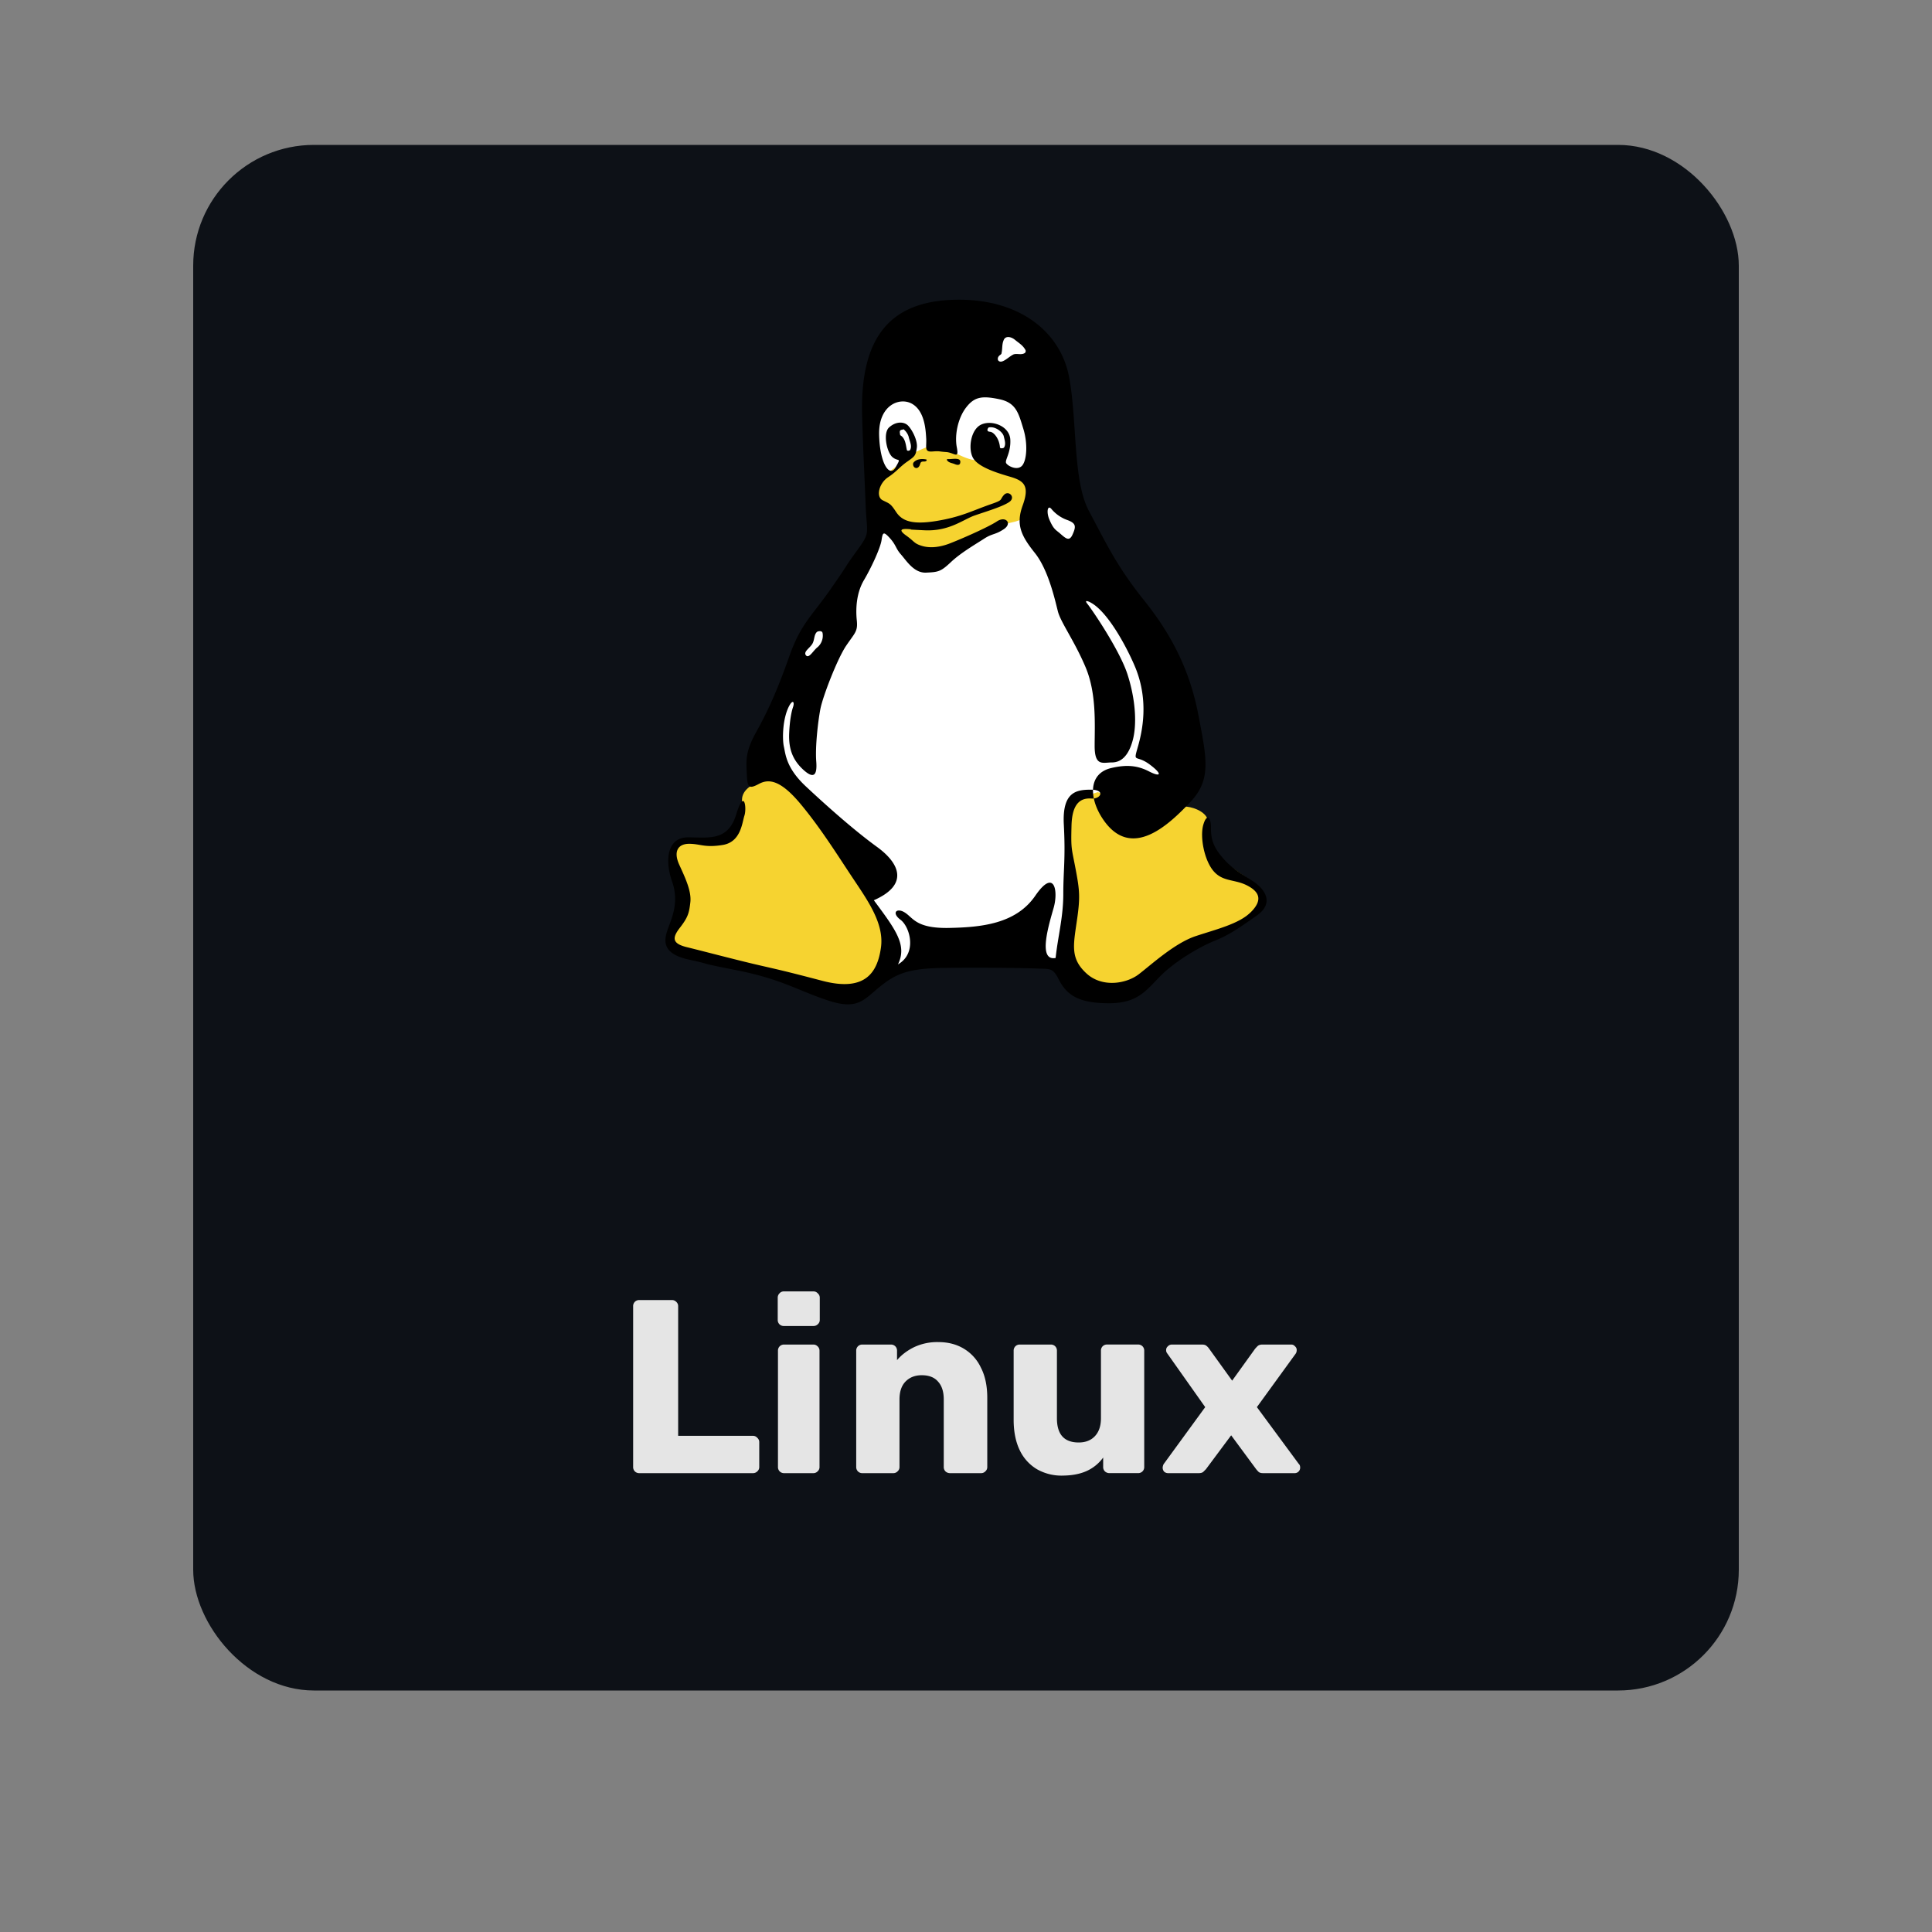 <svg xmlns="http://www.w3.org/2000/svg" width="80" height="80" fill="rgba(0,0,255,0.2)"><rect width="100%" height="100%" fill="#808080" stroke="none"/><g><rect width="64" height="64" x="8" y="6" fill="#0D1117" rx="5"/><path fill="#fff" fill-rule="evenodd" d="m36.113 19.758-.048-3.27 1.946-1.139 2.888-1.945 1.187-.049 1.236 1.328.665 4.413-.902 1.612-3.747-.096-3.225-.854Z" clip-rule="evenodd"/><path fill="#fff" fill-rule="evenodd" d="m32.27 29.104.995-2.8 1.946-2.323.995-1.993.429-.662 7.112-1.091 1.424 2.23 3.983 9.531-1.376 1.705-3.606 6.029-.85.188-6.595.188-4.6-5.122-.759-4.268.903-1.612Z" clip-rule="evenodd"/><path fill="#F6D330" fill-rule="evenodd" d="M41.376 21.847s-.236-.048.426-.192c.665-.14.669-.281.854-.474.188-.188.285-.617.285-1.09 0-.474.236-1.85.188-2.227-.044-.381-.854-1.801-1.183-1.994-.333-.188-4.032-.521-4.032-.521l-1.139.902-.854.803.192 2.563s-.24.806-.192 1.135c.048.333.525.714.714.903.188.192.898.954 1.135 1.187.24.237.288.474.854.285.57-.189.903-.189 1.332-.522.425-.333 1.42-.758 1.42-.758Z" clip-rule="evenodd"/><path fill="#fff" fill-rule="evenodd" d="M39.194 17.816c.144-.381.333-1.091.662-1.328.333-.236 1.047-.432 1.472-.38.43.047 1.232.473 1.424.805.189.333.189 1.661.189 1.661l-.096 1.091-.662-.048-1.424-.57h-.237s-.237.093-.95-.284c-.71-.381-.522-.566-.378-.947Zm-1.516 1.043a.647.647 0 0 1 .126-.085c.288-.16.917-.392.917-.392s.614-1.56.092-2.179c-.518-.617-1.657-.521-1.657-.521s-1.231.71-1.187.995c.048.285.096 1.28.145 1.42.044.144.236 1.66.236 1.66l.425-.188.618-.473s.144-.093.285-.237Z" clip-rule="evenodd"/><path fill="#F6D330" fill-rule="evenodd" d="m46.736 33.183.687.052c.1.007.2.01.3.015.51.018.958.096 1.435.155.315.037.836.237.873.633.052.584-.118 1.227.377 1.468.507.344 1.638 1.14 1.638 1.14l.334.613-.995.902-4.886 2.94-2.227-.757v-1.802l.093-2.418-.237-2.183.377-.854.95-.285 1.28.381Zm-14.129-1.065c-.048-.044-.913.211-.969.222-.403.059-.913.336-.913.777 0 .225-.019.458-.122.662-.082.159-.266.399-.263.451-.063.174-.177.418-.336.522-.185.018-1.006.092-1.006.092h-.714l-.425.518.332 1.38-.096 1.087-.33 1.235.803.425 6.073 1.613 1.376-.425.71-1.757-.144-.662-.662-1.328-3.314-4.812Z" clip-rule="evenodd"/><path fill="#000" fill-rule="evenodd" d="M35.7 17.232c-.1-3.31 1.19-4.771 3.871-4.82 2.678-.051 4.357 1.361 4.701 3.214.34 1.85.144 4.287.828 5.552.681 1.268 1.118 2.241 2.29 3.702 1.169 1.461 1.897 2.948 2.238 4.753.343 1.8.536 2.651-.34 3.58-.877.924-2.434 2.433-3.603.728-.588-.854-.65-1.916.34-2.141.633-.148 1.088-.1 1.557.144.474.244.585.13.019-.292-.57-.422-.684-.033-.488-.714.196-.68.451-1.905-.082-3.251-.247-.621-1.087-2.323-1.875-2.74-.07-.041-.277-.126-.137.048.211.262 1.347 1.934 1.668 2.929.344 1.069.392 2.09.215 2.737-.177.65-.488.91-.862.91-.373 0-.713.177-.713-.681 0-.862.088-2.16-.374-3.259-.462-1.094-1.025-1.849-1.147-2.311-.118-.462-.388-1.705-.946-2.412-.563-.706-.807-1.168-.515-1.974.293-.803.074-1.021-.51-1.191-.584-.17-1.365-.415-1.557-.806-.196-.389-.074-1.17.363-1.361.44-.197 1.168.07 1.194.632.026.559-.244.85-.17.973.074.122.462.318.659.1.192-.222.244-.903.047-1.535-.196-.633-.292-1.073-.998-1.217-.706-.148-1.025-.1-1.365.34-.34.436-.488 1.143-.388 1.657.096.51-.1.218-.44.192-.34-.022-.244-.048-.585-.022-.34.022-.218-.196-.244-.562-.022-.366-.07-1.12-.584-1.413-.51-.292-1.387.048-1.365 1.269.026 1.217.44 1.8.684 1.36.244-.436.122-.217-.122-.414-.244-.192-.414-.998-.148-1.238.27-.245.585-.245.758-.1.17.148.437.636.389.95-.048.318-.074.34-.389.562-.318.218-.44.415-.806.655-.366.244-.51.806-.218.95.292.148.318.122.559.489.244.366.658.536 1.682.366 1.021-.17 1.443-.414 2.216-.684.562-.193.366-.17.562-.389.192-.218.51.096.218.293-.292.196-.95.388-1.438.558-.485.174-1.047.658-2.068.61-1.024-.048-.318-.026-.636-.048-.315-.026-.463.022-.122.266.344.245.318.319.61.415.292.1.68.1 1.147-.07.462-.174 1.63-.685 1.997-.929.362-.244.654.074.292.318-.366.244-.466.17-.806.388-.34.222-.973.585-1.387.977-.414.388-.51.414-1.025.436-.51.026-.828-.51-1.046-.754-.218-.244-.196-.389-.463-.68-.266-.293-.292-.223-.34.095-.048.318-.414 1.12-.732 1.657-.315.537-.34 1.195-.292 1.657.048.463-.074.51-.437 1.047-.366.536-.976 2.119-1.072 2.63-.097.51-.218 1.56-.17 2.167.048.61-.123.732-.563.318-.436-.414-.584-.877-.558-1.487.022-.521.092-.888.159-1.08.067-.192.004-.325-.137-.089-.3.518-.314 1.413-.24 1.731.07.315.096.877.899 1.631.806.755 1.974 1.801 2.947 2.508.977.706 1.317 1.583-.122 2.215.903 1.22 1.39 1.853.999 2.656.806-.463.495-1.554.107-1.846-.392-.292-.155-.518.185-.296.34.219.462.655 1.805.633 1.339-.026 2.781-.16 3.588-1.332.802-1.168.958-.185.761.5-.192.68-.673 2.219.082 2.075.096-.903.318-1.683.318-2.656 0-.977.096-1.446.022-2.859-.074-1.361.514-1.453 1.12-1.453.611 0 .415.391.027.366-.392-.026-.803.122-.829 1.12-.026.999 0 .903.17 1.801.17.903.196 1.17.048 2.168-.144.999-.266 1.535.392 2.145.655.61 1.653.437 2.168.048.51-.388 1.483-1.29 2.36-1.583.88-.292 1.804-.51 2.292-.998.485-.489.363-.829-.148-1.095-.51-.27-.998-.148-1.387-.585-.392-.44-.584-1.413-.44-1.927.148-.51.318-.292.318.074 0 .367.023.707.389 1.169.366.462.706.684 1.29 1.047.585.366.95.95.218 1.464-.728.51-1.142.803-1.753 1.047-.606.244-1.605.828-2.215 1.435-.61.61-.95 1.147-2.145 1.147-1.191 0-1.739-.289-2.093-1-.245-.487-.367-.413-.925-.439-.563-.022-2.438-.048-3.898-.022-1.461.022-1.95.266-2.608.802-.654.536-.898.95-2.141.536-1.243-.414-1.901-.876-3.75-1.242-1.853-.366-.855-.196-1.975-.44-1.121-.24-1.047-.777-.899-1.217.144-.436.51-1.12.192-2.02-.314-.902-.192-1.827.658-1.827.855 0 1.657.17 1.998-.95.34-1.12.44-.244.34.048-.096.292-.144 1.095-.899 1.217-.754.122-.924-.048-1.39-.048-.463 0-.655.318-.415.854.244.536.514 1.095.466 1.557-.052.462-.1.633-.44 1.073-.34.436-.292.658.318.802.607.148 1.705.44 2.726.685 1.024.24 1.098.24 2.874.706 1.779.462 2.267-.366 2.411-1.365.148-.999-.536-1.949-1.169-2.9-.632-.95-1.313-2.044-2.142-3.043-.828-.999-1.316-1.073-1.73-.854-.415.222-.489.173-.51-.389-.027-.558-.075-.924.387-1.753.463-.828.877-1.73 1.365-3.118.488-1.387.925-1.657 1.753-2.851.829-1.19.463-.729 1.047-1.531.585-.806.414-.659.366-1.927-.048-1.265-.096-1.997-.144-3.654Zm-2.327 9.904c.126.152.303-.207.488-.344a.634.634 0 0 0 .2-.58c-.019-.115-.204-.078-.24-.038-.115.115-.09.3-.17.46-.093.191-.404.347-.278.502Zm10.47-5.09c.263.223.425.415.57.086.148-.33.148-.462-.207-.595a1.52 1.52 0 0 1-.67-.463c-.159-.185-.214.13-.085.437.16.377.252.421.392.536Zm-5.488-3.02c-.182-.038-.4-.023-.522.121-.048.049-.026.185.06.222.11.048.184-.063.206-.148.011-.037.026-.085.063-.096.048-.026.119-.003.17-.026.06-.022.037-.074.023-.074Zm.861.033c.074.11.208.11.318.159.06.026.182.063.219-.023.085-.27-.282-.184-.452-.184-.037 0-.122-.011-.085.048Zm1.776-1.18c.166.007.392.303.414.647.003.052.144.048.174-.003.078-.137.022-.29-.015-.452-.03-.133-.189-.27-.322-.329a.498.498 0 0 0-.3-.044c-.029.014-.132.17.049.18Zm-3.628-.085c-.152.01-.097.13-.09.225.212.119.23.385.274.596.004.081.126.044.137.018.093-.17-.022-.362-.063-.562a.637.637 0 0 0-.203-.292c-.015-.015-.04.015-.055.015Zm4.652-3.732c-.152-.122-.389-.17-.459.03-.073.17-.044.343-.085.528 0 .06-.074.074-.114.13-.06.07-.045.159-.015.185.14.144.4-.14.588-.24.14-.09.344.025.5-.075.044-.03.058-.1.014-.155-.1-.174-.274-.274-.429-.403Z" clip-rule="evenodd"/><path fill="#000" fill-rule="evenodd" d="M46.403 33.427c.022-.1.073-.296.17-.325.033-.011.063.003.074.037.022.063-.045.421-.019.503.03.085.13.074.2.052.166-.056.262-.252.255-.27 0-.008-.004-.008-.011-.008-.026.008-.048.1-.122.122-.048.015-.085.008-.1-.04-.015-.052.048-.422.018-.507-.025-.085-.11-.108-.192-.082-.181.06-.259.337-.307.5h-.004l.026-.381-.225.074-.011.788.21-.07c.004-.138.012-.293.038-.393Zm.976.085c.181-.059.262-.273.255-.3-.004-.007-.007-.01-.015-.01-.015.007-.048.129-.151.162-.045.015-.085.004-.096-.026-.015-.044-.004-.122-.004-.188l.007-.355.248-.082-.003-.085-.248.081.01-.336-.221.126-.011.75c0 .082-.007.152.007.19.03.095.13.106.222.073Z" clip-rule="evenodd"/><path fill="#E5E5E5" d="M26.473 61a.25.25 0 0 1-.184-.072.25.25 0 0 1-.072-.184v-6.656a.25.25 0 0 1 .072-.184.25.25 0 0 1 .184-.072h1.352c.068 0 .126.024.174.072a.234.234 0 0 1 .082.184v5.366h3.092c.075 0 .137.027.184.082a.231.231 0 0 1 .082.184v1.024a.234.234 0 0 1-.082.184.25.25 0 0 1-.184.072h-4.7Zm5.997 0a.25.25 0 0 1-.184-.072.25.25 0 0 1-.072-.184v-4.813a.25.25 0 0 1 .072-.184.25.25 0 0 1 .184-.072h1.209c.068 0 .126.024.174.072.054.048.081.11.081.184v4.813a.234.234 0 0 1-.081.184.237.237 0 0 1-.175.072H32.47Zm-.01-6.093a.25.25 0 0 1-.184-.071.25.25 0 0 1-.072-.185v-.911a.25.25 0 0 1 .072-.184.234.234 0 0 1 .184-.082h1.218c.076 0 .137.027.185.082a.234.234 0 0 1 .082.184v.911a.234.234 0 0 1-.082.184.25.25 0 0 1-.184.072h-1.22ZM35.71 61a.25.25 0 0 1-.184-.072.25.25 0 0 1-.072-.184v-4.813a.25.25 0 0 1 .072-.184.25.25 0 0 1 .184-.072h1.178a.25.25 0 0 1 .184.072.25.25 0 0 1 .072.184v.39c.177-.212.41-.39.696-.533a2.242 2.242 0 0 1 1.014-.215c.396 0 .744.088 1.044.266a1.8 1.8 0 0 1 .717.788c.178.342.266.762.266 1.26v2.857a.234.234 0 0 1-.082.184.237.237 0 0 1-.174.072h-1.29a.273.273 0 0 1-.184-.072.25.25 0 0 1-.072-.184v-2.795c0-.321-.078-.567-.235-.738-.15-.177-.376-.266-.676-.266-.28 0-.505.089-.676.266-.164.17-.246.417-.246.738v2.795a.234.234 0 0 1-.082.184.237.237 0 0 1-.174.072h-1.28Zm8.27.102a2.05 2.05 0 0 1-1.044-.266 1.823 1.823 0 0 1-.707-.778c-.17-.348-.256-.772-.256-1.27v-2.857a.25.25 0 0 1 .072-.184.25.25 0 0 1 .184-.072h1.28a.25.25 0 0 1 .184.072.25.25 0 0 1 .072.184v2.796c0 .669.3 1.003.901 1.003.28 0 .502-.085.666-.256.17-.177.256-.426.256-.747V55.93a.25.25 0 0 1 .071-.184.25.25 0 0 1 .185-.072h1.28a.25.25 0 0 1 .184.072.25.25 0 0 1 .072.184v4.813a.25.25 0 0 1-.072.184.25.25 0 0 1-.184.072h-1.188a.273.273 0 0 1-.184-.072.25.25 0 0 1-.072-.184v-.39a1.71 1.71 0 0 1-.697.564c-.28.123-.614.184-1.003.184ZM48.37 61a.245.245 0 0 1-.165-.061.245.245 0 0 1-.05-.236.226.226 0 0 1 .04-.092l1.71-2.345-1.556-2.202a.548.548 0 0 1-.052-.082.338.338 0 0 1-.01-.081c0-.062.024-.113.072-.154a.225.225 0 0 1 .164-.072h1.249c.089 0 .154.02.195.062a.493.493 0 0 1 .102.112l.952 1.321.942-1.31c.028-.035.062-.072.103-.113.047-.048.116-.072.205-.072h1.198c.061 0 .112.024.153.072.048.04.072.092.072.154a.338.338 0 0 1-.01.081.23.23 0 0 1-.041.082l-1.598 2.202 1.73 2.345a.18.18 0 0 1 .052.082c.007.027.01.054.01.082a.226.226 0 0 1-.235.225h-1.3c-.083 0-.144-.017-.185-.051a1.4 1.4 0 0 1-.102-.113l-1.035-1.403-1.044 1.403-.103.103c-.04.04-.105.061-.194.061h-1.27Z"/></g><defs><filter id="a" width="80" height="80" x="0" y="0" color-interpolation-filters="sRGB" filterUnits="userSpaceOnUse"><feFlood flood-opacity="0" result="BackgroundImageFix"/><feColorMatrix in="SourceAlpha" result="hardAlpha" values="0 0 0 0 0 0 0 0 0 0 0 0 0 0 0 0 0 0 127 0"/><feOffset dy="2"/><feGaussianBlur stdDeviation="4"/><feColorMatrix values="0 0 0 0 0 0 0 0 0 0 0 0 0 0 0 0 0 0 0.75 0"/><feBlend in2="BackgroundImageFix" result="effect1_dropShadow_603_591"/><feBlend in="SourceGraphic" in2="effect1_dropShadow_603_591" result="shape"/></filter></defs></svg>